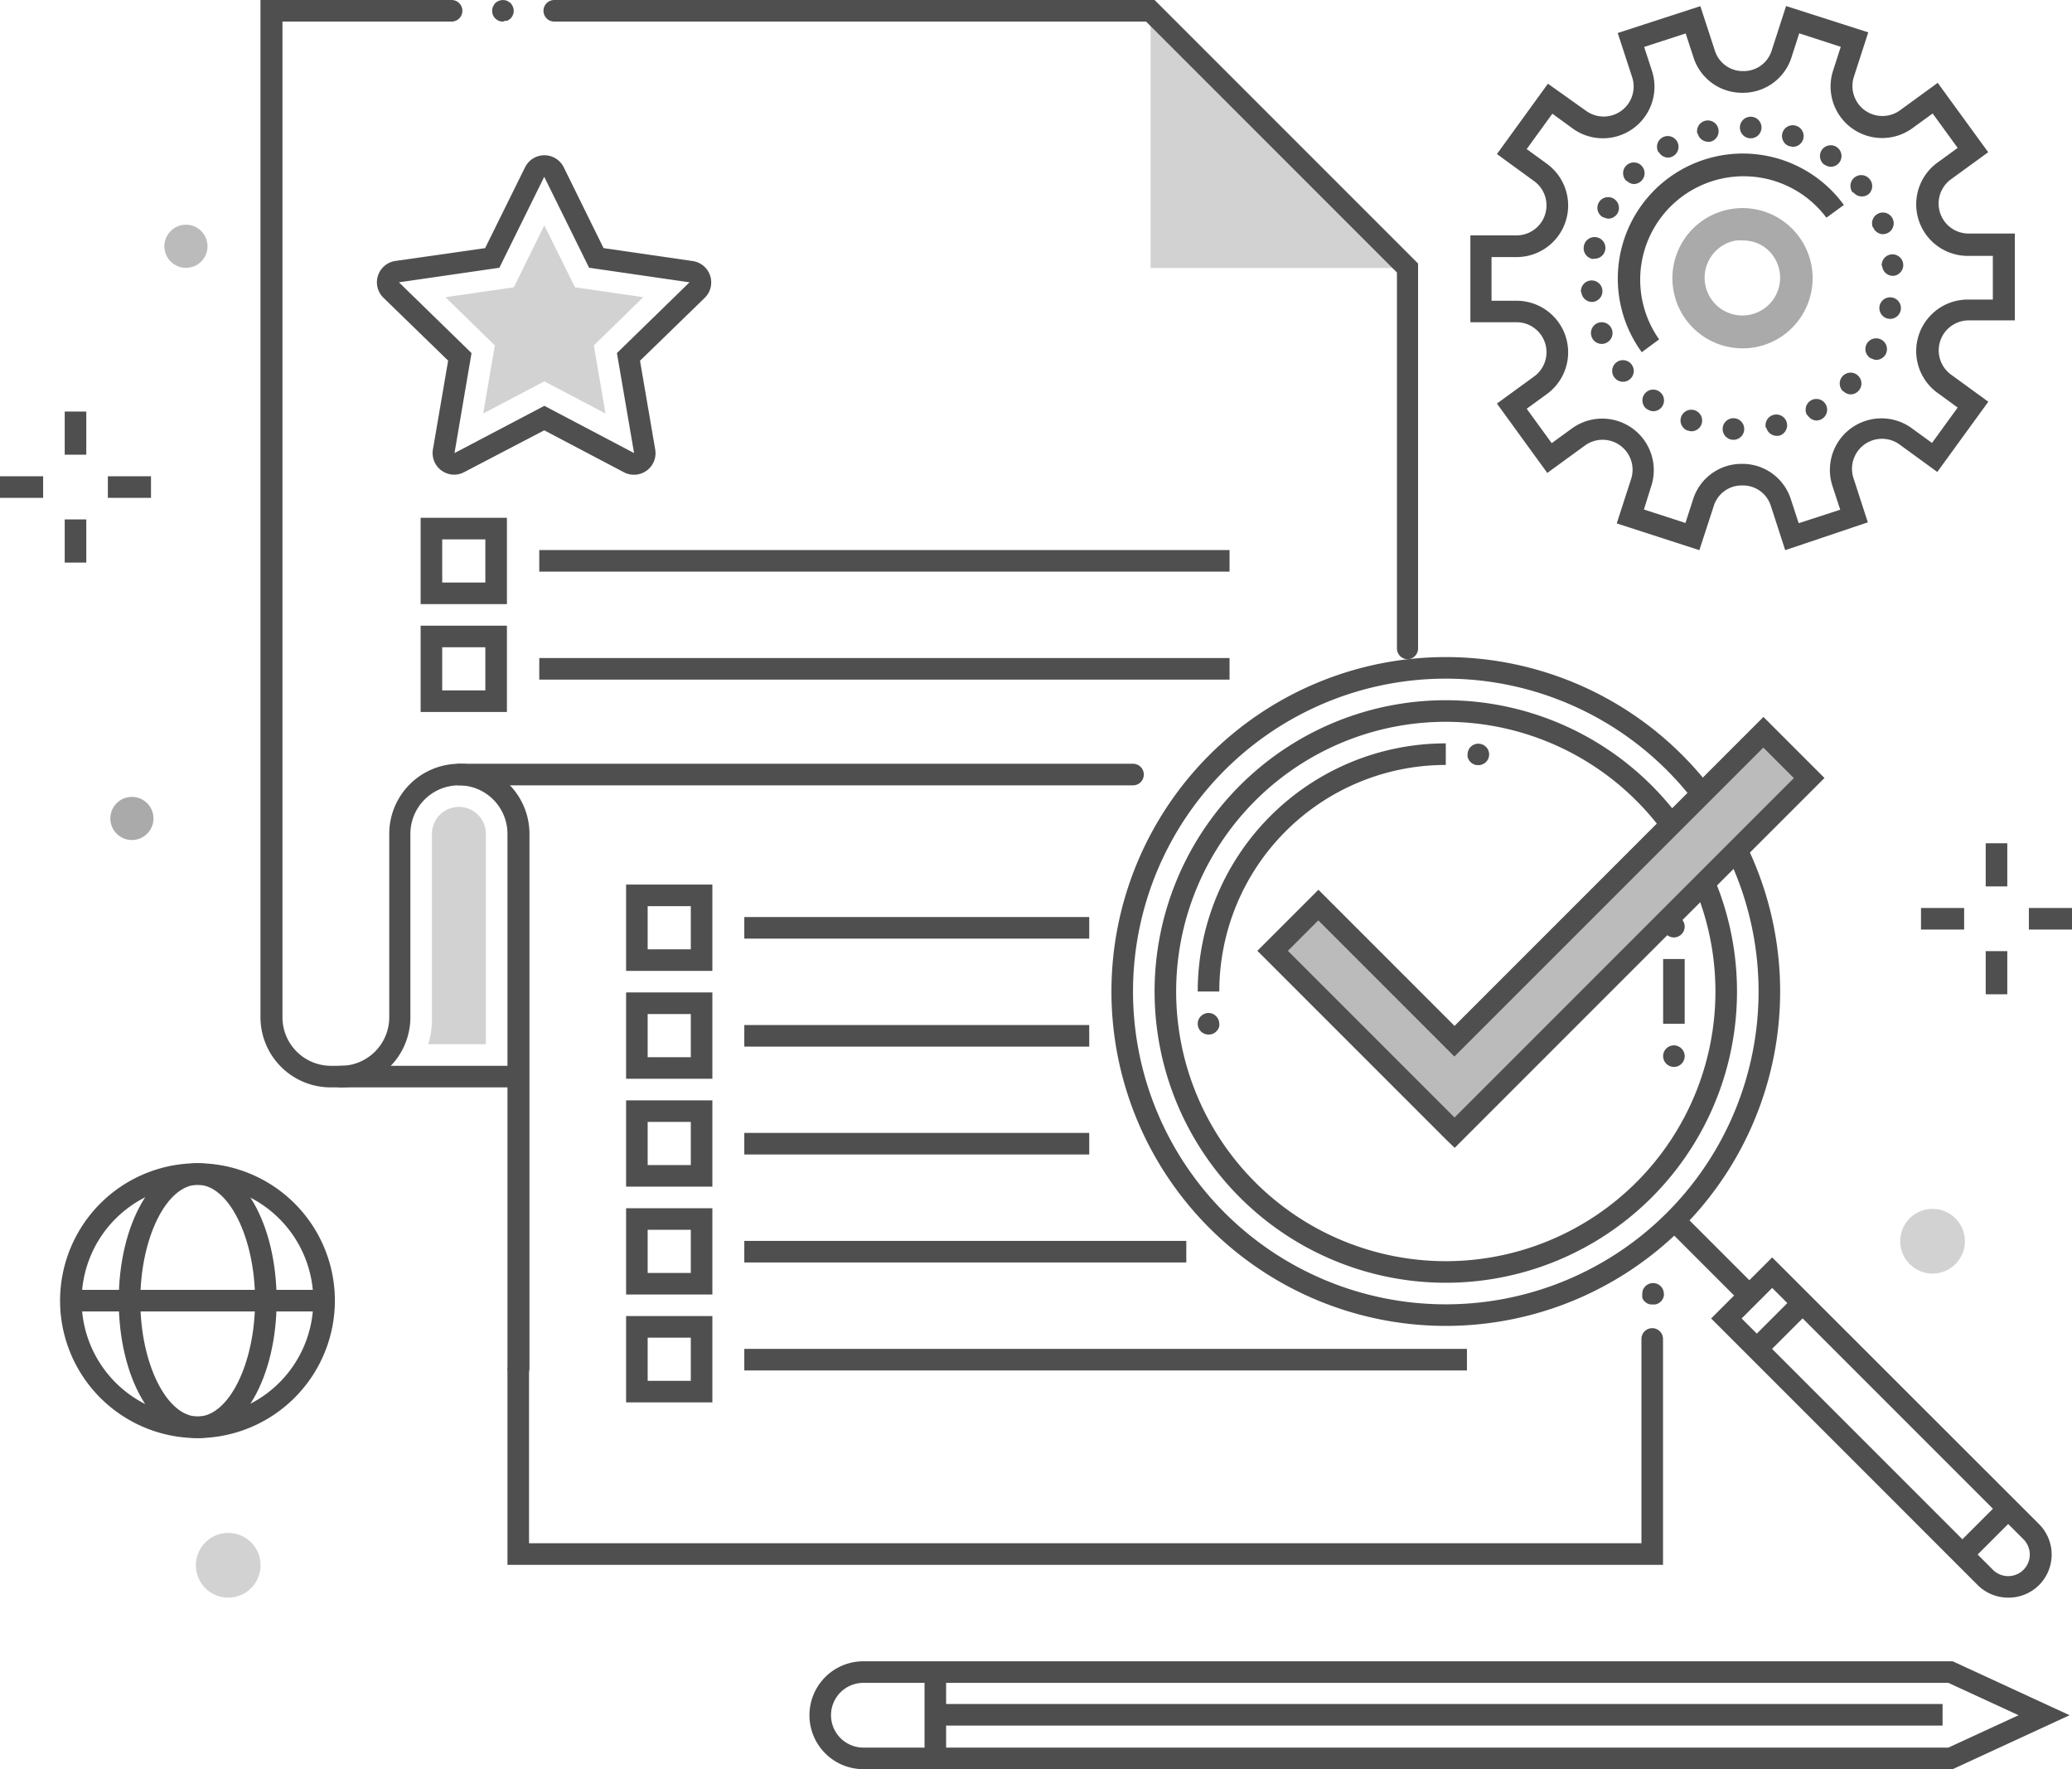 <svg id="Layer_1" data-name="Layer 1" xmlns="http://www.w3.org/2000/svg" xmlns:xlink="http://www.w3.org/1999/xlink" viewBox="0 0 192.11 163.99"><defs><style>.cls-1{fill:none;}.cls-2{clip-path:url(#clip-path);}.cls-3{fill:#d2d2d2;}.cls-4{fill:#4f4f4f;}.cls-5{fill:#4e4e4e;}.cls-6{fill:#aaa;}.cls-7{fill:#bbb;}</style><clipPath id="clip-path" transform="translate(-28.95 -43)"><rect class="cls-1" width="250" height="250"/></clipPath></defs><title>paper-check</title><g class="cls-2"><circle class="cls-3" cx="179.18" cy="115.06" r="3"/><path class="cls-4" d="M186.51,94l-7.66-2.48,1.33-4.11a2.78,2.78,0,0,0-4.28-3.11l-3.49,2.54-4.67-6.43,3.49-2.54a2.78,2.78,0,0,0-1.63-5h-4.32V64.82h4.32a2.78,2.78,0,0,0,1.63-5l-3.49-2.54,4.73-6.52L176,53.27a2.78,2.78,0,0,0,4.28-3.11l-1.34-4.1,7.66-2.49,1.34,4.1a2.71,2.71,0,0,0,2.64,1.92h0a2.71,2.71,0,0,0,2.64-1.92l1.33-4.11L202.17,46l-1.33,4.11a2.78,2.78,0,0,0,4.28,3.11l3.49-2.54,4.68,6.43-3.49,2.54a2.78,2.78,0,0,0,1.64,5h4.32v8.05h-4.32a2.78,2.78,0,0,0-1.63,5l3.49,2.54-4.73,6.51-3.49-2.54a2.78,2.78,0,0,0-4.28,3.11l1.33,4.1L194.47,94l-1.33-4.1A2.71,2.71,0,0,0,190.49,88h0a2.71,2.71,0,0,0-2.65,1.92Zm-5.14-3.77,3.85,1.25.71-2.2A4.71,4.71,0,0,1,190.48,86h0A4.71,4.71,0,0,1,195,89.3l.72,2.2,3.85-1.25-.72-2.2a4.78,4.78,0,0,1,7.36-5.35l1.87,1.36,2.38-3.28-1.87-1.36a4.78,4.78,0,0,1,2.81-8.65h2.32V66.72h-2.32a4.78,4.78,0,0,1-2.81-8.65l1.87-1.36-2.32-3.19-1.87,1.36a4.78,4.78,0,0,1-7.36-5.34l.71-2.2-3.85-1.25-.71,2.2a4.71,4.71,0,0,1-4.55,3.31h0a4.71,4.71,0,0,1-4.55-3.3l-.72-2.2-3.85,1.25.72,2.2a4.78,4.78,0,0,1-7.36,5.35l-1.87-1.36-2.38,3.28,1.87,1.36a4.78,4.78,0,0,1-2.81,8.65h-2.32v4.05h2.32a4.78,4.78,0,0,1,2.81,8.65l-1.87,1.36,2.32,3.19,1.87-1.36a4.78,4.78,0,0,1,7.36,5.34Z" transform="translate(-28.95 -43)"/><path class="cls-5" d="M181.17,75.65A11.59,11.59,0,1,1,199.91,62l-1.62,1.18a9.59,9.59,0,0,0-15.51,11.28Z" transform="translate(-28.95 -43)"/><path class="cls-6" d="M190.5,75.29a6.5,6.5,0,1,1,5.27-2.68A6.46,6.46,0,0,1,190.5,75.29Zm0-10a3.55,3.55,0,0,0-.56,0,3.5,3.5,0,1,0,2.61.62h0A3.47,3.47,0,0,0,190.52,65.29Z" transform="translate(-28.95 -43)"/><path class="cls-4" d="M189.67,83.77a1,1,0,0,1-1-1.06h0a1,1,0,0,1,1.06-.94h0a1,1,0,0,1,.94,1h0a1,1,0,0,1-1,1h0Zm3-1.12a1,1,0,0,1,.75-1.2h0a1,1,0,0,1,1.2.75h0a1,1,0,0,1-.75,1.2h0l-.23,0h0A1,1,0,0,1,192.72,82.65Zm-7.24.27a1,1,0,0,1-.61-1.27h0a1,1,0,0,1,1.28-.61h0a1,1,0,0,1,.61,1.28h0a1,1,0,0,1-.94.66h0A1,1,0,0,1,185.48,82.92Zm11.06-1.45a1,1,0,0,1,.38-1.36h0a1,1,0,0,1,1.36.38h0a1,1,0,0,1-.38,1.36h0a1,1,0,0,1-.49.13h0A1,1,0,0,1,196.54,81.48Zm-14.84-.54h0a1,1,0,0,1-.23-1.4h0a1,1,0,0,1,1.4-.22h0a1,1,0,0,1,.22,1.4h0a1,1,0,0,1-.81.41h0A1,1,0,0,1,181.7,80.94Zm18.17-1.67a1,1,0,0,1,0-1.42h0a1,1,0,0,1,1.42,0h0a1,1,0,0,1,0,1.42h0a1,1,0,0,1-.72.3h0A1,1,0,0,1,199.87,79.27ZM178.64,78a1,1,0,0,1,.18-1.41h0a1,1,0,0,1,1.4.19h0a1,1,0,0,1-.18,1.4h0a1,1,0,0,1-.61.21h0A1,1,0,0,1,178.64,78Zm23.8-1.76a1,1,0,0,1-.42-1.35h0a1,1,0,0,1,1.35-.41h0a1,1,0,0,1,.42,1.35h0a1,1,0,0,1-.89.53h0A1,1,0,0,1,202.44,76.21Zm-25.91-2h0a1,1,0,0,1,.56-1.3h0a1,1,0,0,1,1.3.57h0a1,1,0,0,1-.57,1.3h0a.92.92,0,0,1-.36.07h0A1,1,0,0,1,176.53,74.25ZM204,72.54a1,1,0,0,1-.78-1.18h0a1,1,0,0,1,1.17-.78h0a1,1,0,0,1,.79,1.17h0a1,1,0,0,1-1,.81h0Zm-28.47-2.46a1,1,0,0,1,.91-1.08h0a1,1,0,0,1,1.08.91h0a1,1,0,0,1-.91,1.08h-.09A1,1,0,0,1,175.57,70.08Zm27.89-2.42h0a1,1,0,0,1,.91-1.08h0a1,1,0,0,1,1.08.91h0a1,1,0,0,1-.9,1.08h-.09A1,1,0,0,1,203.46,67.67ZM176.59,67a1,1,0,0,1-.79-1.17h0A1,1,0,0,1,177,65h0a1,1,0,0,1,.78,1.18h0a1,1,0,0,1-1,.8h0A.64.64,0,0,1,176.59,67Zm26-2.93h0a1,1,0,0,1,.57-1.3h0a1,1,0,0,1,1.3.57h0a1,1,0,0,1-.58,1.3h0a1.09,1.09,0,0,1-.36.07h0A1,1,0,0,1,202.62,64.06Zm-25-.92a1,1,0,0,1-.42-1.35h0a1,1,0,0,1,1.35-.41h0a1,1,0,0,1,.42,1.35h0a1,1,0,0,1-.89.53h0A1,1,0,0,1,177.66,63.15Zm23.14-2.3a1,1,0,0,1,.18-1.41h0a1,1,0,0,1,1.4.18h0A1,1,0,0,1,202.2,61h0a1,1,0,0,1-.61.21h0A1,1,0,0,1,200.8,60.84Zm-21-1.09a1,1,0,0,1,0-1.41h0a1,1,0,0,1,1.41,0h0a1,1,0,0,1,0,1.41h0a1,1,0,0,1-.72.3h0A1,1,0,0,1,179.77,59.75Zm18.37-1.49h0a1,1,0,0,1-.22-1.39h0a1,1,0,0,1,1.39-.23h0a1,1,0,0,1,.23,1.4h0a1,1,0,0,1-.82.41h0A1,1,0,0,1,198.14,58.27Zm-15.39-1.17a1,1,0,0,1,.38-1.36h0a1,1,0,0,1,1.36.38h0a1,1,0,0,1-.38,1.36h0a1,1,0,0,1-.49.13h0A1,1,0,0,1,182.75,57.09Zm12.13-.55a1,1,0,0,1-.61-1.28h0a1,1,0,0,1,1.28-.6h0a1,1,0,0,1,.61,1.28h0a1,1,0,0,1-.94.66h0A1,1,0,0,1,194.88,56.54Zm-8.52-1.16a1,1,0,0,1,.75-1.2h0a1,1,0,0,1,1.2.75h0a1,1,0,0,1-.75,1.2h0l-.23,0h0A1,1,0,0,1,186.36,55.38Zm4.89.43a1,1,0,0,1-.94-1.06h0a1,1,0,0,1,1-.94h0a1,1,0,0,1,1,1.06h0a1,1,0,0,1-1,.94h-.05Z" transform="translate(-28.95 -43)"/><rect class="cls-4" x="184.11" y="78.17" width="2" height="4"/><rect class="cls-4" x="184.11" y="88.17" width="2" height="4"/><rect class="cls-4" x="188.11" y="84.17" width="4" height="2"/><rect class="cls-4" x="178.11" y="84.17" width="4" height="2"/><path class="cls-5" d="M47.28,176.31A12.74,12.74,0,1,1,60,163.57,12.76,12.76,0,0,1,47.28,176.31Zm0-23.48A10.74,10.74,0,1,0,58,163.57,10.75,10.75,0,0,0,47.28,152.83Z" transform="translate(-28.95 -43)"/><path class="cls-5" d="M47.28,176.31c-4.11,0-7.32-5.6-7.32-12.74s3.22-12.74,7.32-12.74,7.32,5.6,7.32,12.74S51.38,176.31,47.28,176.31Zm0-23.48c-2.88,0-5.32,4.92-5.32,10.74s2.44,10.74,5.32,10.74,5.32-4.92,5.32-10.74S50.16,152.83,47.28,152.83Z" transform="translate(-28.95 -43)"/><rect class="cls-5" x="6.59" y="119.57" width="23.48" height="2"/><circle class="cls-3" cx="21.16" cy="145.1" r="3"/><circle class="cls-6" cx="12.23" cy="75.87" r="2"/><path class="cls-5" d="M210,207h-101a5,5,0,1,1,0-10H210l10.84,5Zm-101-8a3,3,0,1,0,0,6H209.6l6.51-3-6.51-3Z" transform="translate(-28.95 -43)"/><rect class="cls-5" x="85.72" y="155.39" width="2" height="7.6"/><rect class="cls-5" x="86.72" y="157.96" width="93.39" height="2"/><rect class="cls-4" x="6" y="38.15" width="2" height="4"/><rect class="cls-4" x="6" y="48.15" width="2" height="4"/><rect class="cls-4" x="10" y="44.15" width="4" height="2"/><rect class="cls-4" y="44.15" width="4" height="2"/><path class="cls-4" d="M183.14,188.06H76v-18a1,1,0,0,1,2,0v16H181.14V167.12a1,1,0,0,1,2,0Z" transform="translate(-28.95 -43)"/><path class="cls-4" d="M163,165.91a31,31,0,1,1,31-31A31,31,0,0,1,163,165.91Zm0-60a29,29,0,1,0,29,29A29,29,0,0,0,163,105.91Z" transform="translate(-28.95 -43)"/><path class="cls-4" d="M163,161.91a27,27,0,1,1,27-27A27,27,0,0,1,163,161.91Zm0-52a25,25,0,1,0,25,25A25,25,0,0,0,163,109.91Z" transform="translate(-28.95 -43)"/><path class="cls-4" d="M142,134.91h-2a23,23,0,0,1,23-23v2A21,21,0,0,0,142,134.91Z" transform="translate(-28.95 -43)"/><path class="cls-4" d="M166,113.92l-.2,0-.18-.06-.18-.09-.15-.13a.88.88,0,0,1-.12-.15.54.54,0,0,1-.09-.17.68.68,0,0,1-.06-.19,1.38,1.38,0,0,1,0-.2,1,1,0,0,1,.29-.7,1,1,0,0,1,1.41,0,.87.87,0,0,1,.22.32,1,1,0,0,1,.08.38,1,1,0,0,1-1,1Z" transform="translate(-28.95 -43)"/><path class="cls-4" d="M141,138.9a1,1,0,0,1-.71-.29,1,1,0,0,1,0-1.41l.15-.13.18-.09.18-.06a1,1,0,0,1,.58.06.88.88,0,0,1,.32.22,1,1,0,0,1,.3.71,1.14,1.14,0,0,1,0,.19.68.68,0,0,1-.06.19.56.56,0,0,1-.09.17.93.93,0,0,1-.13.15,1,1,0,0,1-.32.22A1,1,0,0,1,141,138.9Z" transform="translate(-28.95 -43)"/><rect class="cls-4" x="186.69" y="154.66" width="2" height="9.96" transform="translate(-86.85 136.48) rotate(-45)"/><path class="cls-4" d="M215.14,191.1a4,4,0,0,1-2.83-1.17L187.6,165.22l5.66-5.66L218,184.28a4,4,0,0,1,0,5.66h0A4,4,0,0,1,215.14,191.1Zm-24.71-25.88,23.3,23.3a2,2,0,1,0,2.83-2.83l-23.3-23.3Z" transform="translate(-28.95 -43)"/><rect class="cls-4" x="210.02" y="183.98" width="6" height="2" transform="translate(-97.36 161.81) rotate(-45)"/><rect class="cls-4" x="190.95" y="164.92" width="6" height="2" transform="translate(-89.46 142.74) rotate(-45)"/><rect class="cls-4" x="154.2" y="88.9" width="2" height="6"/><path class="cls-4" d="M184.15,141.9a1,1,0,0,1-1-1,1,1,0,0,1,.29-.7,1,1,0,0,1,1.09-.22l.17.09a.63.63,0,0,1,.15.13.87.87,0,0,1,.22.32,1,1,0,0,1,.08.38,1,1,0,0,1-.08.39.87.87,0,0,1-.22.32.63.63,0,0,1-.15.13l-.17.09A1,1,0,0,1,184.15,141.9Z" transform="translate(-28.95 -43)"/><path class="cls-4" d="M184.15,129.9a1,1,0,0,1-.71-.3,1,1,0,0,1-.29-.7,1.08,1.08,0,0,1,.07-.39,1,1,0,0,1,1.31-.54.94.94,0,0,1,.17.1.45.45,0,0,1,.15.12.88.88,0,0,1,.22.32,1,1,0,0,1,.08.39,1,1,0,0,1-.08.38.88.88,0,0,1-.22.32.64.64,0,0,1-.15.13.85.85,0,0,1-.17.09A1,1,0,0,1,184.15,129.9Z" transform="translate(-28.95 -43)"/><path class="cls-4" d="M182.15,163.92l-.2,0-.19-.06a.68.68,0,0,1-.17-.09l-.15-.12a1,1,0,0,1-.13-.16l-.09-.17a1,1,0,0,1,0-.19.6.6,0,0,1,0-.19,1.08,1.08,0,0,1,.07-.39,1,1,0,0,1,.22-.32.78.78,0,0,1,.15-.12l.17-.1.19-.05a.86.86,0,0,1,.39,0l.19.05a.94.94,0,0,1,.17.1.45.45,0,0,1,.15.12.88.88,0,0,1,.22.32,1.09,1.09,0,0,1,.08.39,1.25,1.25,0,0,1,0,.19,1.07,1.07,0,0,1-.06.19l-.09.17a1,1,0,0,1-.13.16l-.15.12a.55.55,0,0,1-.17.09.59.59,0,0,1-.19.06Z" transform="translate(-28.95 -43)"/><polyline class="cls-3" points="106.68 1 106.68 24.84 130.52 24.84"/><path class="cls-4" d="M77,170.8a1,1,0,0,1-1-1V120.3a4.5,4.5,0,1,0-9,0v17a6.51,6.51,0,0,1-6.5,6.5h-.9a6.51,6.51,0,0,1-6.5-6.5V43H70.82a1,1,0,0,1,0,2H55.14V137.3a4.5,4.5,0,0,0,4.5,4.5h.9a4.5,4.5,0,0,0,4.5-4.5v-17a6.5,6.5,0,0,1,13,0v49.5A1,1,0,0,1,77,170.8Z" transform="translate(-28.95 -43)"/><path class="cls-4" d="M159.47,104.11a1,1,0,0,1-1-1V68.26L135.21,45H80.34a1,1,0,0,1,0-2H136l24.43,24.43v35.68A1,1,0,0,1,159.47,104.11Z" transform="translate(-28.95 -43)"/><path class="cls-4" d="M75.58,45a1,1,0,0,1-.38-.07,1.27,1.27,0,0,1-.33-.22,1,1,0,0,1-.29-.71,1,1,0,0,1,.08-.38,1.18,1.18,0,0,1,.21-.33,1.06,1.06,0,0,1,.9-.27.62.62,0,0,1,.19.06.57.57,0,0,1,.17.09l.16.12a1.13,1.13,0,0,1,.21.33,1,1,0,0,1,.08.38,1,1,0,0,1-.29.71.6.6,0,0,1-.16.12,1,1,0,0,1-.17.1l-.19,0A.61.61,0,0,1,75.58,45Z" transform="translate(-28.95 -43)"/><path class="cls-4" d="M134,115.8H71.53a1,1,0,0,1,0-2H134a1,1,0,0,1,0,2Z" transform="translate(-28.95 -43)"/><path class="cls-4" d="M76.7,143.8H60.53a1,1,0,1,1,0-2H76.7a1,1,0,0,1,0,2Z" transform="translate(-28.95 -43)"/><circle class="cls-7" cx="17.24" cy="22.83" r="2"/><path class="cls-3" d="M68.66,139.8H74V120.3a2.5,2.5,0,0,0-5,0v17A8.47,8.47,0,0,1,68.66,139.8Z" transform="translate(-28.95 -43)"/><polygon class="cls-7" points="167.74 72.13 163.5 67.88 134.86 96.52 122.24 83.9 118 88.14 134.85 104.99 134.86 104.98 134.88 104.99 167.74 72.13"/><path class="cls-4" d="M163.81,149.39l-.72-.69-17.56-17.56,5.66-5.66,12.62,12.62,28.64-28.64,5.66,5.66-34.26,34.26h0Zm-15.45-18.25,15.45,15.45,31.46-31.46-2.83-2.83-28.64,28.64-12.62-12.62Z" transform="translate(-28.95 -43)"/><path class="cls-4" d="M71.09,87a2,2,0,0,1-2-2.34l1.41-8.23-6-5.83a2,2,0,0,1,1.11-3.41L73.93,66l3.7-7.49a2,2,0,0,1,3.59,0L84.91,66l8.27,1.2a2,2,0,0,1,1.11,3.41l-6,5.83,1.41,8.23a2,2,0,0,1-2.9,2.11l-7.39-3.89L72,86.76A2,2,0,0,1,71.09,87Zm8.33-6.38L87.74,85l-1.59-9.27,6.73-6.56-9.31-1.35-4.16-8.43-4.16,8.43-9.31,1.35,6.73,6.56L71.09,85ZM74.59,66.89h0Z" transform="translate(-28.95 -43)"/><polygon class="cls-3" points="50.47 20.89 47.64 26.63 41.3 27.55 45.88 32.02 44.8 38.33 50.47 35.35 56.14 38.33 55.06 32.02 59.64 27.55 53.31 26.63 50.47 20.89"/><path class="cls-4" d="M75.95,99h-8V91h8Zm-6-2h4V93h-4Z" transform="translate(-28.95 -43)"/><rect class="cls-4" x="50" y="50.99" width="64" height="2"/><path class="cls-4" d="M75.95,109h-8v-8h8Zm-6-2h4v-4h-4Z" transform="translate(-28.95 -43)"/><rect class="cls-4" x="50" y="61" width="64" height="2"/><path class="cls-4" d="M95,133H87v-8h8Zm-6-2h4v-4H89Z" transform="translate(-28.95 -43)"/><rect class="cls-4" x="69.01" y="85.01" width="31.98" height="2"/><path class="cls-4" d="M95,143H87v-8h8Zm-6-2h4v-4H89Z" transform="translate(-28.95 -43)"/><rect class="cls-4" x="69.01" y="95.02" width="31.98" height="2"/><path class="cls-4" d="M95,153H87v-8h8Zm-6-2h4v-4H89Z" transform="translate(-28.95 -43)"/><rect class="cls-4" x="69.01" y="105.02" width="31.98" height="2"/><path class="cls-4" d="M95,163H87v-8h8Zm-6-2h4v-4H89Z" transform="translate(-28.95 -43)"/><rect class="cls-4" x="69.01" y="115.03" width="40.98" height="2"/><path class="cls-4" d="M95,173H87v-8h8Zm-6-2h4v-4H89Z" transform="translate(-28.95 -43)"/><rect class="cls-4" x="69.01" y="125.04" width="67" height="2"/></g></svg>